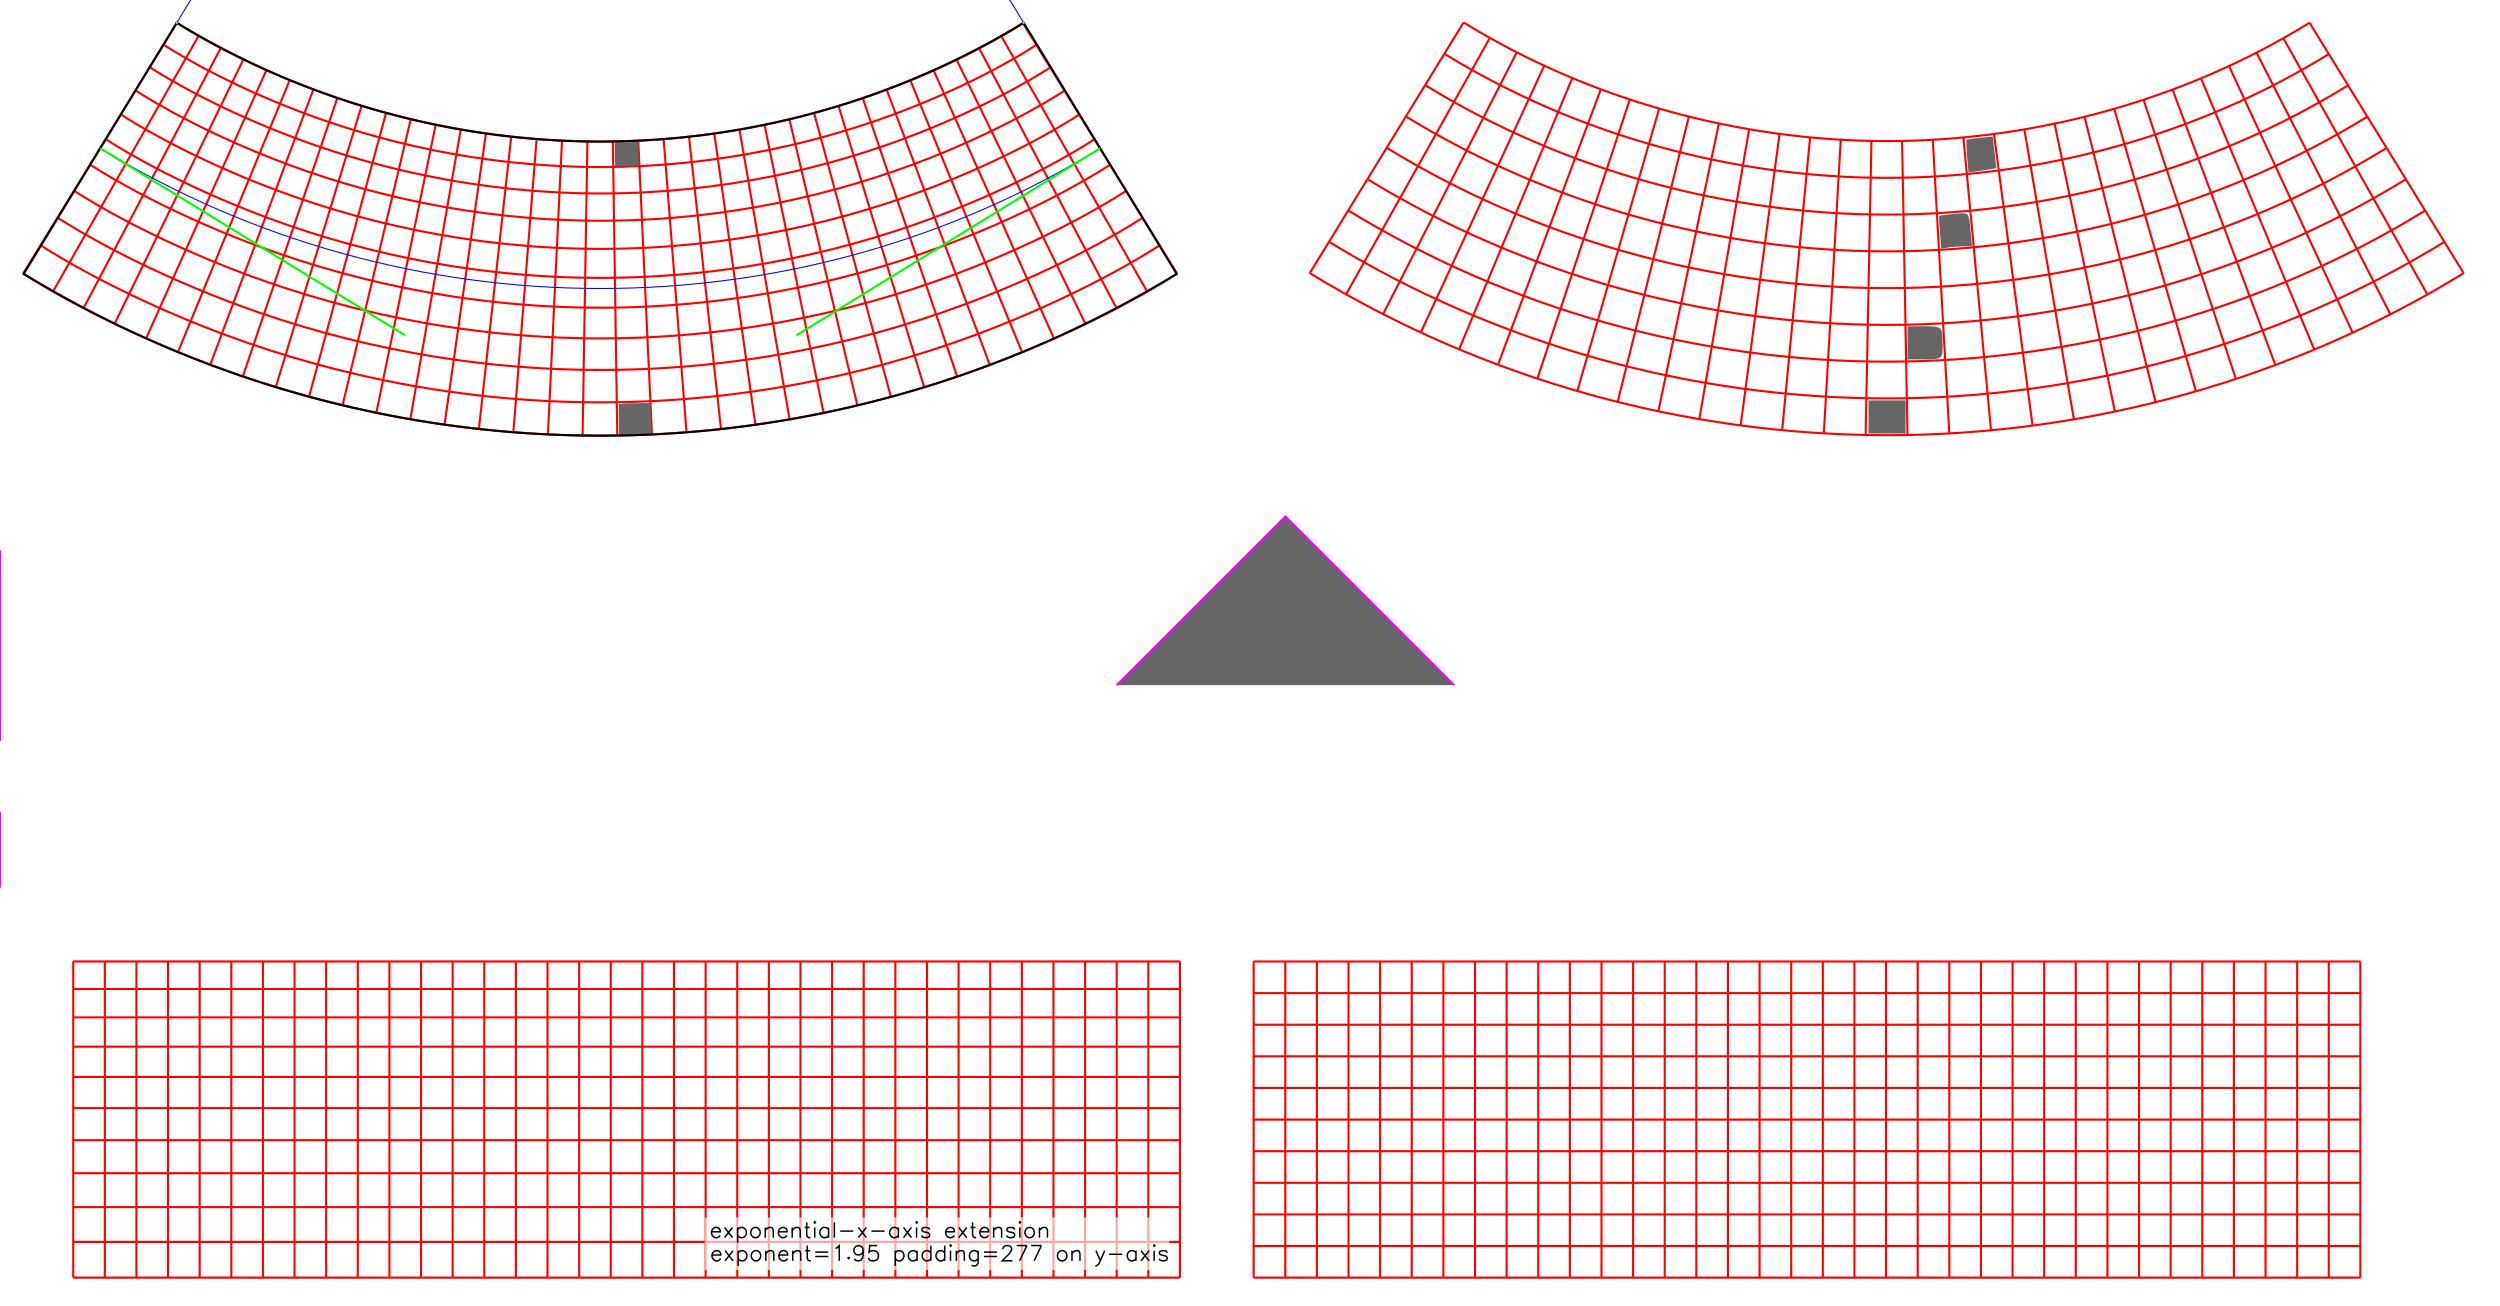 <?xml version="1.0" encoding="UTF-8" standalone="no"?>
<!-- Created with Inkscape (http://www.inkscape.org/) -->

<svg
   xmlns:dc="http://purl.org/dc/elements/1.1/"
   xmlns:cc="http://creativecommons.org/ns#"
   xmlns:rdf="http://www.w3.org/1999/02/22-rdf-syntax-ns#"
   xmlns:svg="http://www.w3.org/2000/svg"
   xmlns="http://www.w3.org/2000/svg"
   xmlns:sodipodi="http://sodipodi.sourceforge.net/DTD/sodipodi-0.dtd"
   xmlns:inkscape="http://www.inkscape.org/namespaces/inkscape"
   sodipodi:docname="bend-squares.svg"
   inkscape:version="0.92.4 (unknown)"
   id="svg1687"
   version="1.1"
   viewBox="0 0 1185.953 619.563"
   height="619.563mm"
   width="1185.953mm">
  <defs
     id="defs1681">
    <inkscape:path-effect
       effect="bend_path"
       id="path-effect1270"
       is_visible="true"
       bendpath="M 47.551,70.354 C 192.214,159.067 377.846,159.067 521.9,70.353"
       prop_scale="0.93"
       scale_y_rel="false"
       vertical="false"
       bendpath-nodetypes="cc" />
    <inkscape:path-effect
       effect="bend_path"
       id="path-effect832"
       is_visible="true"
       bendpath="M 47.551,70.354 C 192.214,159.067 377.846,159.067 521.9,70.353"
       prop_scale="0.93"
       scale_y_rel="false"
       vertical="false"
       bendpath-nodetypes="cc" />
    <inkscape:path-effect
       effect="bend_path"
       id="path-effect429"
       is_visible="true"
       bendpath="M 47.551,70.354 C 192.214,159.067 377.846,159.067 521.9,70.353"
       prop_scale="0.93"
       scale_y_rel="false"
       vertical="false"
       bendpath-nodetypes="cc" />
    <inkscape:path-effect
       effect="bend_path"
       id="path-effect276"
       is_visible="true"
       bendpath="m 47.551,70.353 c 144.663,88.714 330.295,88.714 474.348,-7.8e-5"
       prop_scale="0.93"
       scale_y_rel="false"
       vertical="false"
       bendpath-nodetypes="cc" />
    <inkscape:path-effect
       effect="bend_path"
       id="path-effect6642"
       is_visible="true"
       bendpath="M 47.551,70.354 C 192.214,159.067 377.846,159.067 521.9,70.353"
       prop_scale="0.93"
       scale_y_rel="false"
       vertical="false"
       bendpath-nodetypes="cc" />
    <inkscape:path-effect
       effect="bend_path"
       id="path-effect6497"
       is_visible="true"
       bendpath="m 47.551,70.353 c 144.663,88.714 330.295,88.714 474.348,-7.8e-5"
       prop_scale="0.93"
       scale_y_rel="false"
       vertical="false"
       bendpath-nodetypes="cc" />
    <inkscape:path-effect
       effect="bend_path"
       id="path-effect6349"
       is_visible="true"
       bendpath="m 47.551,70.353 c 144.663,88.714 330.295,88.714 474.348,-7.8e-5"
       prop_scale="0.93"
       scale_y_rel="false"
       vertical="false"
       bendpath-nodetypes="cc" />
    <marker
       inkscape:isstock="true"
       style="overflow:visible"
       id="marker5008"
       refX="0.0"
       refY="0.0"
       orient="auto"
       inkscape:stockid="DotL">
      <path
         transform="scale(0.8) translate(7.4, 1)"
         style="fill-rule:evenodd;stroke:#0000ff;stroke-width:1pt;stroke-opacity:1;fill:#e6e6e6;fill-opacity:1"
         d="M -2.5,-1.0 C -2.5,1.76 -4.74,4.0 -7.5,4.0 C -10.26,4.0 -12.5,1.76 -12.5,-1.0 C -12.5,-3.76 -10.26,-6.0 -7.5,-6.0 C -4.74,-6.0 -2.5,-3.76 -2.5,-1.0 z "
         id="path5006" />
    </marker>
    <marker
       inkscape:isstock="true"
       style="overflow:visible"
       id="marker4890"
       refX="0.0"
       refY="0.0"
       orient="auto"
       inkscape:stockid="DotL">
      <path
         transform="scale(0.8) translate(7.4, 1)"
         style="fill-rule:evenodd;stroke:#0000ff;stroke-width:1pt;stroke-opacity:1;fill:#e6e6e6;fill-opacity:1"
         d="M -2.5,-1.0 C -2.5,1.76 -4.74,4.0 -7.5,4.0 C -10.26,4.0 -12.5,1.76 -12.5,-1.0 C -12.5,-3.76 -10.26,-6.0 -7.5,-6.0 C -4.74,-6.0 -2.5,-3.76 -2.5,-1.0 z "
         id="path4888" />
    </marker>
    <marker
       inkscape:isstock="true"
       style="overflow:visible"
       id="marker4880"
       refX="0.0"
       refY="0.0"
       orient="auto"
       inkscape:stockid="DotL">
      <path
         transform="scale(0.8) translate(7.4, 1)"
         style="fill-rule:evenodd;stroke:#0000ff;stroke-width:1pt;stroke-opacity:1;fill:#e6e6e6;fill-opacity:1"
         d="M -2.5,-1.0 C -2.5,1.76 -4.74,4.0 -7.5,4.0 C -10.26,4.0 -12.5,1.76 -12.5,-1.0 C -12.5,-3.76 -10.26,-6.0 -7.5,-6.0 C -4.74,-6.0 -2.5,-3.76 -2.5,-1.0 z "
         id="path4878" />
    </marker>
    <marker
       inkscape:isstock="true"
       style="overflow:visible"
       id="marker4870"
       refX="0.0"
       refY="0.0"
       orient="auto"
       inkscape:stockid="DotL">
      <path
         transform="scale(0.8) translate(7.4, 1)"
         style="fill-rule:evenodd;stroke:#0000ff;stroke-width:1pt;stroke-opacity:1;fill:#e6e6e6;fill-opacity:1"
         d="M -2.5,-1.0 C -2.5,1.76 -4.74,4.0 -7.5,4.0 C -10.26,4.0 -12.5,1.76 -12.5,-1.0 C -12.5,-3.76 -10.26,-6.0 -7.5,-6.0 C -4.74,-6.0 -2.5,-3.76 -2.5,-1.0 z "
         id="path4868" />
    </marker>
    <marker
       inkscape:isstock="true"
       style="overflow:visible"
       id="marker4764"
       refX="0.0"
       refY="0.0"
       orient="auto"
       inkscape:stockid="DotL">
      <path
         transform="scale(0.8) translate(7.4, 1)"
         style="fill-rule:evenodd;stroke:#0000ff;stroke-width:1pt;stroke-opacity:1;fill:#e6e6e6;fill-opacity:1"
         d="M -2.5,-1.0 C -2.5,1.76 -4.74,4.0 -7.5,4.0 C -10.26,4.0 -12.5,1.76 -12.5,-1.0 C -12.5,-3.76 -10.26,-6.0 -7.5,-6.0 C -4.74,-6.0 -2.5,-3.76 -2.5,-1.0 z "
         id="path4762" />
    </marker>
    <marker
       inkscape:stockid="DotL"
       orient="auto"
       refY="0.0"
       refX="0.0"
       id="marker4562"
       style="overflow:visible"
       inkscape:isstock="true"
       inkscape:collect="always">
      <path
         id="path4560"
         d="M -2.5,-1.0 C -2.5,1.76 -4.74,4.0 -7.5,4.0 C -10.26,4.0 -12.5,1.76 -12.5,-1.0 C -12.5,-3.76 -10.26,-6.0 -7.5,-6.0 C -4.74,-6.0 -2.5,-3.76 -2.5,-1.0 z "
         style="fill-rule:evenodd;stroke:#0000ff;stroke-width:1pt;stroke-opacity:1;fill:#e6e6e6;fill-opacity:1"
         transform="scale(0.8) translate(7.4, 1)" />
    </marker>
    <marker
       inkscape:isstock="true"
       style="overflow:visible"
       id="marker4444"
       refX="0.0"
       refY="0.0"
       orient="auto"
       inkscape:stockid="DotL">
      <path
         transform="scale(0.8) translate(7.4, 1)"
         style="fill-rule:evenodd;stroke:#0000ff;stroke-width:1pt;stroke-opacity:1;fill:#e6e6e6;fill-opacity:1"
         d="M -2.5,-1.0 C -2.5,1.76 -4.74,4.0 -7.5,4.0 C -10.26,4.0 -12.5,1.76 -12.5,-1.0 C -12.5,-3.76 -10.26,-6.0 -7.5,-6.0 C -4.74,-6.0 -2.5,-3.76 -2.5,-1.0 z "
         id="path4442" />
    </marker>
    <marker
       inkscape:isstock="true"
       style="overflow:visible"
       id="marker4350"
       refX="0.0"
       refY="0.0"
       orient="auto"
       inkscape:stockid="DotL">
      <path
         transform="scale(0.8) translate(7.4, 1)"
         style="fill-rule:evenodd;stroke:#0000ff;stroke-width:1pt;stroke-opacity:1;fill:#e6e6e6;fill-opacity:1"
         d="M -2.5,-1.0 C -2.5,1.76 -4.74,4.0 -7.5,4.0 C -10.26,4.0 -12.5,1.76 -12.5,-1.0 C -12.5,-3.76 -10.26,-6.0 -7.5,-6.0 C -4.74,-6.0 -2.5,-3.76 -2.5,-1.0 z "
         id="path4348" />
    </marker>
    <marker
       inkscape:isstock="true"
       style="overflow:visible"
       id="marker4262"
       refX="0.0"
       refY="0.0"
       orient="auto"
       inkscape:stockid="DotL">
      <path
         transform="scale(0.8) translate(7.4, 1)"
         style="fill-rule:evenodd;stroke:#0000ff;stroke-width:1pt;stroke-opacity:1;fill:#e6e6e6;fill-opacity:1"
         d="M -2.5,-1.0 C -2.5,1.76 -4.74,4.0 -7.5,4.0 C -10.26,4.0 -12.5,1.76 -12.5,-1.0 C -12.5,-3.76 -10.26,-6.0 -7.5,-6.0 C -4.74,-6.0 -2.5,-3.76 -2.5,-1.0 z "
         id="path4260" />
    </marker>
    <marker
       inkscape:isstock="true"
       style="overflow:visible"
       id="marker4180"
       refX="0.0"
       refY="0.0"
       orient="auto"
       inkscape:stockid="DotL">
      <path
         transform="scale(0.8) translate(7.4, 1)"
         style="fill-rule:evenodd;stroke:#0000ff;stroke-width:1pt;stroke-opacity:1;fill:#e6e6e6;fill-opacity:1"
         d="M -2.5,-1.0 C -2.5,1.76 -4.74,4.0 -7.5,4.0 C -10.26,4.0 -12.5,1.76 -12.5,-1.0 C -12.5,-3.76 -10.26,-6.0 -7.5,-6.0 C -4.74,-6.0 -2.5,-3.76 -2.5,-1.0 z "
         id="path4178" />
    </marker>
    <marker
       inkscape:isstock="true"
       style="overflow:visible"
       id="marker4170"
       refX="0.0"
       refY="0.0"
       orient="auto"
       inkscape:stockid="DotL">
      <path
         transform="scale(0.8) translate(7.4, 1)"
         style="fill-rule:evenodd;stroke:#0000ff;stroke-width:1pt;stroke-opacity:1;fill:#e6e6e6;fill-opacity:1"
         d="M -2.5,-1.0 C -2.5,1.76 -4.74,4.0 -7.5,4.0 C -10.26,4.0 -12.5,1.76 -12.5,-1.0 C -12.5,-3.76 -10.26,-6.0 -7.5,-6.0 C -4.74,-6.0 -2.5,-3.76 -2.5,-1.0 z "
         id="path4168" />
    </marker>
    <marker
       inkscape:stockid="DotL"
       orient="auto"
       refY="0.0"
       refX="0.0"
       id="DotL"
       style="overflow:visible"
       inkscape:isstock="true"
       inkscape:collect="always">
      <path
         id="path3219"
         d="M -2.5,-1.0 C -2.5,1.76 -4.74,4.0 -7.5,4.0 C -10.26,4.0 -12.5,1.76 -12.5,-1.0 C -12.5,-3.76 -10.26,-6.0 -7.5,-6.0 C -4.74,-6.0 -2.5,-3.76 -2.5,-1.0 z "
         style="fill-rule:evenodd;stroke:#0000ff;stroke-width:1pt;stroke-opacity:1;fill:#e6e6e6;fill-opacity:1"
         transform="scale(0.8) translate(7.4, 1)" />
    </marker>
    <marker
       inkscape:stockid="DotM"
       orient="auto"
       refY="0.0"
       refX="0.0"
       id="marker3840"
       style="overflow:visible"
       inkscape:isstock="true">
      <path
         id="path3838"
         d="M -2.5,-1.0 C -2.5,1.76 -4.74,4.0 -7.5,4.0 C -10.26,4.0 -12.5,1.76 -12.5,-1.0 C -12.5,-3.76 -10.26,-6.0 -7.5,-6.0 C -4.74,-6.0 -2.5,-3.76 -2.5,-1.0 z "
         style="fill-rule:evenodd;stroke:#ff00ff;stroke-width:1pt;stroke-opacity:1;fill:#e6e6e6;fill-opacity:1"
         transform="scale(0.4) translate(7.4, 1)" />
    </marker>
    <marker
       inkscape:stockid="DotM"
       orient="auto"
       refY="0.0"
       refX="0.0"
       id="marker3776"
       style="overflow:visible"
       inkscape:isstock="true">
      <path
         id="path3774"
         d="M -2.5,-1.0 C -2.5,1.76 -4.74,4.0 -7.5,4.0 C -10.26,4.0 -12.5,1.76 -12.5,-1.0 C -12.5,-3.76 -10.26,-6.0 -7.5,-6.0 C -4.74,-6.0 -2.5,-3.76 -2.5,-1.0 z "
         style="fill-rule:evenodd;stroke:#0000ff;stroke-width:1pt;stroke-opacity:1;fill:#e6e6e6;fill-opacity:1"
         transform="scale(0.4) translate(7.4, 1)" />
    </marker>
    <marker
       inkscape:isstock="true"
       style="overflow:visible"
       id="marker3654"
       refX="0.0"
       refY="0.0"
       orient="auto"
       inkscape:stockid="DotM">
      <path
         transform="scale(0.4) translate(7.4, 1)"
         style="fill-rule:evenodd;stroke:#ff00ff;stroke-width:1pt;stroke-opacity:1;fill:#e6e6e6;fill-opacity:1"
         d="M -2.5,-1.0 C -2.5,1.76 -4.74,4.0 -7.5,4.0 C -10.26,4.0 -12.5,1.76 -12.5,-1.0 C -12.5,-3.76 -10.26,-6.0 -7.5,-6.0 C -4.74,-6.0 -2.5,-3.76 -2.5,-1.0 z "
         id="path3652" />
    </marker>
    <marker
       inkscape:isstock="true"
       style="overflow:visible"
       id="marker3608"
       refX="0.0"
       refY="0.0"
       orient="auto"
       inkscape:stockid="DotM">
      <path
         transform="scale(0.4) translate(7.4, 1)"
         style="fill-rule:evenodd;stroke:#0000ff;stroke-width:1pt;stroke-opacity:1;fill:#e6e6e6;fill-opacity:1"
         d="M -2.5,-1.0 C -2.5,1.76 -4.74,4.0 -7.5,4.0 C -10.26,4.0 -12.5,1.76 -12.5,-1.0 C -12.5,-3.76 -10.26,-6.0 -7.5,-6.0 C -4.74,-6.0 -2.5,-3.76 -2.5,-1.0 z "
         id="path3606" />
    </marker>
    <marker
       inkscape:stockid="DotM"
       orient="auto"
       refY="0.0"
       refX="0.0"
       id="marker3504"
       style="overflow:visible"
       inkscape:isstock="true">
      <path
         id="path3502"
         d="M -2.5,-1.0 C -2.5,1.76 -4.74,4.0 -7.5,4.0 C -10.26,4.0 -12.5,1.76 -12.5,-1.0 C -12.5,-3.76 -10.26,-6.0 -7.5,-6.0 C -4.74,-6.0 -2.5,-3.76 -2.5,-1.0 z "
         style="fill-rule:evenodd;stroke:#0000ff;stroke-width:1pt;stroke-opacity:1;fill:#e6e6e6;fill-opacity:1"
         transform="scale(0.4) translate(7.4, 1)" />
    </marker>
    <marker
       inkscape:isstock="true"
       style="overflow:visible"
       id="marker3442"
       refX="0.0"
       refY="0.0"
       orient="auto"
       inkscape:stockid="DotM">
      <path
         transform="scale(0.4) translate(7.4, 1)"
         style="fill-rule:evenodd;stroke:#ff00ff;stroke-width:1pt;stroke-opacity:1;fill:#e6e6e6;fill-opacity:1"
         d="M -2.5,-1.0 C -2.5,1.76 -4.74,4.0 -7.5,4.0 C -10.26,4.0 -12.5,1.76 -12.5,-1.0 C -12.5,-3.76 -10.26,-6.0 -7.5,-6.0 C -4.74,-6.0 -2.5,-3.76 -2.5,-1.0 z "
         id="path3440" />
    </marker>
    <inkscape:path-effect
       effect="bspline"
       id="path-effect3156"
       is_visible="true"
       weight="33.333"
       steps="2"
       helper_size="0"
       apply_no_weight="true"
       apply_with_weight="true"
       only_selected="false" />
    <inkscape:path-effect
       effect="bspline"
       id="path-effect3152"
       is_visible="true"
       weight="33.333"
       steps="2"
       helper_size="0"
       apply_no_weight="true"
       apply_with_weight="true"
       only_selected="false" />
    <inkscape:path-effect
       only_selected="false"
       apply_with_weight="true"
       apply_no_weight="true"
       helper_size="0"
       steps="2"
       weight="33.333"
       is_visible="true"
       id="path-effect3148"
       effect="bspline" />
    <inkscape:path-effect
       effect="bspline"
       id="path-effect3144"
       is_visible="true"
       weight="33.333"
       steps="2"
       helper_size="0"
       apply_no_weight="true"
       apply_with_weight="true"
       only_selected="false" />
    <inkscape:path-effect
       effect="bspline"
       id="path-effect3140"
       is_visible="true"
       weight="33.333"
       steps="2"
       helper_size="0"
       apply_no_weight="true"
       apply_with_weight="true"
       only_selected="false" />
    <inkscape:path-effect
       only_selected="false"
       apply_with_weight="true"
       apply_no_weight="true"
       helper_size="0"
       steps="2"
       weight="33.333"
       is_visible="true"
       id="path-effect3136"
       effect="bspline" />
    <inkscape:path-effect
       effect="bspline"
       id="path-effect3132"
       is_visible="true"
       weight="33.333"
       steps="2"
       helper_size="0"
       apply_no_weight="true"
       apply_with_weight="true"
       only_selected="false" />
    <inkscape:path-effect
       effect="bend_path"
       id="path-effect2337"
       is_visible="true"
       bendpath="M 47.551,70.354 C 192.214,159.067 377.846,159.067 521.9,70.353"
       prop_scale="0.872"
       scale_y_rel="false"
       vertical="false"
       bendpath-nodetypes="cc" />
    <inkscape:path-effect
       effect="bend_path"
       id="path-effect2259"
       is_visible="true"
       bendpath="M 6.255,523.328 H 586.255"
       prop_scale="1"
       scale_y_rel="false"
       vertical="false" />
    <inkscape:path-effect
       effect="bend_path"
       id="path-effect1204"
       is_visible="true"
       bendpath="M 47.551,70.354 C 192.214,159.067 377.846,159.067 521.9,70.353"
       prop_scale="0.872"
       scale_y_rel="false"
       vertical="false"
       bendpath-nodetypes="cc" />
    <inkscape:path-effect
       effect="bend_path"
       id="path-effect271"
       is_visible="true"
       bendpath="m 47.551,70.353 c 144.663,88.714 330.295,88.714 474.348,-7.8e-5"
       prop_scale="0.872"
       scale_y_rel="false"
       vertical="false"
       bendpath-nodetypes="cc" />
    <inkscape:path-effect
       effect="bend_path"
       id="path-effect2585"
       is_visible="true"
       bendpath="M 47.551,70.354 C 192.214,159.067 377.846,159.067 521.9,70.353"
       prop_scale="0.872"
       scale_y_rel="false"
       vertical="false"
       bendpath-nodetypes="cc" />
    <inkscape:path-effect
       effect="bend_path"
       id="path-effect2510"
       is_visible="true"
       bendpath="m 47.551,70.353 c 144.663,88.714 330.295,88.714 474.348,-7.8e-5"
       prop_scale="0.872"
       scale_y_rel="false"
       vertical="false"
       bendpath-nodetypes="cc" />
    <inkscape:path-effect
       effect="bend_path"
       id="path-effect2502"
       is_visible="true"
       bendpath="M 47.551,70.354 C 192.214,159.067 377.846,159.067 521.9,70.353"
       prop_scale="0.872"
       scale_y_rel="false"
       vertical="false"
       bendpath-nodetypes="cc" />
    <inkscape:path-effect
       effect="bend_path"
       id="path-effect2386"
       is_visible="true"
       bendpath="M 47.551,70.354 C 192.214,159.067 377.846,159.067 521.9,70.353"
       prop_scale="0.872"
       scale_y_rel="false"
       vertical="false"
       bendpath-nodetypes="cc" />
    <inkscape:path-effect
       effect="bend_path"
       id="path-effect2324"
       is_visible="true"
       bendpath="m 47.551,70.353 c 144.663,88.714 330.295,88.714 474.348,-7.8e-5"
       prop_scale="0.872"
       scale_y_rel="false"
       vertical="false"
       bendpath-nodetypes="cc" />
    <inkscape:path-effect
       effect="bend_path"
       id="path-effect2196"
       is_visible="true"
       bendpath="m 47.551,70.353 c 144.663,88.714 330.295,88.714 474.348,-7.8e-5"
       prop_scale="0.872"
       scale_y_rel="false"
       vertical="false"
       bendpath-nodetypes="cc" />
    <inkscape:path-effect
       effect="bend_path"
       id="path-effect861"
       is_visible="true"
       bendpath="m -197.174,66.244 c 144.663,88.714 330.295,88.714 474.348,-7.8e-5"
       prop_scale="0.872"
       scale_y_rel="false"
       vertical="false"
       bendpath-nodetypes="cc" />
    <inkscape:path-effect
       effect="bend_path"
       id="path-effect392"
       is_visible="true"
       bendpath="m -197.174,66.244 c 144.663,88.714 330.295,88.714 474.353,-0.003"
       prop_scale="0.835"
       scale_y_rel="false"
       vertical="false"
       bendpath-nodetypes="cc" />
    <inkscape:path-effect
       effect="bend_path"
       id="path-effect390"
       is_visible="true"
       bendpath="M -26.885,524.454 H 140.227"
       prop_scale="1"
       scale_y_rel="false"
       vertical="false" />
    <inkscape:path-effect
       effect="bend_path"
       id="path-effect191"
       is_visible="true"
       bendpath="m -39.773,524.454 h 160"
       prop_scale="1"
       scale_y_rel="false"
       vertical="false" />
    <inkscape:path-effect
       bendpath-nodetypes="cc"
       vertical="false"
       scale_y_rel="false"
       prop_scale="0.872"
       bendpath="m -197.173,66.245 c 144.662,88.713 330.294,88.713 474.352,-0.003"
       is_visible="true"
       id="path-effect6164"
       effect="bend_path" />
    <inkscape:path-effect
       effect="bend_path"
       id="path-effect6154"
       is_visible="true"
       bendpath="m -197.173,66.245 c 144.662,88.713 330.294,88.713 474.352,-0.003"
       prop_scale="0.872"
       scale_y_rel="false"
       vertical="false"
       bendpath-nodetypes="cc" />
    <inkscape:path-effect
       effect="bend_path"
       id="path-effect6151"
       is_visible="true"
       bendpath="m -197.174,66.244 c 144.663,88.714 330.295,88.714 474.348,-2.37e-4"
       prop_scale="1.186"
       scale_y_rel="false"
       vertical="false"
       bendpath-nodetypes="cc" />
    <inkscape:path-effect
       effect="lattice2"
       gridpoint0="-232.024,7.226"
       gridpoint1="311.824,7.226"
       gridpoint2="-232.024,124.814"
       gridpoint3="311.824,124.814"
       gridpoint4="-96.062,7.226"
       gridpoint5="175.862,7.226"
       gridpoint6="-96.062,124.814"
       gridpoint7="175.862,124.814"
       gridpoint8x9="39.9,7.226"
       gridpoint10x11="39.9,124.814"
       gridpoint12="-232.024,36.623"
       gridpoint13="311.824,36.623"
       gridpoint14="-232.024,95.417"
       gridpoint15="311.824,95.417"
       gridpoint16="-96.062,36.623"
       gridpoint17="175.862,36.623"
       gridpoint18="-96.062,95.417"
       gridpoint19="175.862,95.417"
       gridpoint20x21="39.9,36.623"
       gridpoint22x23="39.9,95.417"
       gridpoint24x26="-232.024,66.02"
       gridpoint25x27="311.824,66.02"
       gridpoint28x30="-96.062,66.02"
       gridpoint29x31="175.862,66.02"
       gridpoint32x33x34x35="39.9,66.02"
       id="path-effect6149"
       is_visible="true"
       horizontal_mirror="false"
       vertical_mirror="false"
       live_update="true" />
    <inkscape:path-effect
       vertical="false"
       scale_y_rel="false"
       prop_scale="1"
       bendpath="M -231.924,66.02 H 311.924"
       is_visible="true"
       id="path-effect6065"
       effect="bend_path" />
    <inkscape:path-effect
       effect="bend_path"
       id="path-effect5979"
       is_visible="true"
       bendpath="M -231.924,66.02 H 311.924"
       prop_scale="1"
       scale_y_rel="false"
       vertical="false" />
    <inkscape:path-effect
       effect="lattice2"
       gridpoint0="-233.47,6.685"
       gridpoint1="313.471,6.685"
       gridpoint2="-233.47,202.565"
       gridpoint3="313.471,202.565"
       gridpoint4="-96.735,6.685"
       gridpoint5="176.735,6.685"
       gridpoint6="-96.735,202.565"
       gridpoint7="176.735,202.565"
       gridpoint8x9="40,6.685"
       gridpoint10x11="40,202.565"
       gridpoint12="-233.47,55.655"
       gridpoint13="313.471,55.655"
       gridpoint14="-233.47,153.595"
       gridpoint15="313.471,153.595"
       gridpoint16="-96.735,55.655"
       gridpoint17="176.735,55.655"
       gridpoint18="-96.735,153.595"
       gridpoint19="176.735,153.595"
       gridpoint20x21="40,55.655"
       gridpoint22x23="40,153.595"
       gridpoint24x26="-233.47,104.625"
       gridpoint25x27="313.471,104.625"
       gridpoint28x30="-96.735,104.625"
       gridpoint29x31="176.735,104.625"
       gridpoint32x33x34x35="40,104.625"
       id="path-effect3955"
       is_visible="true"
       horizontal_mirror="false"
       vertical_mirror="false"
       live_update="true" />
    <inkscape:path-effect
       effect="construct_grid"
       id="path-effect3953"
       is_visible="true"
       nr_x="5"
       nr_y="5" />
    <inkscape:path-effect
       effect="bspline"
       id="path-effect3948"
       is_visible="true"
       weight="33.333"
       steps="2"
       helper_size="0"
       apply_no_weight="true"
       apply_with_weight="true"
       only_selected="false" />
    <inkscape:path-effect
       effect="bend_path"
       id="path-effect3946"
       is_visible="true"
       bendpath="M -260,467 H 340"
       prop_scale="0.952"
       scale_y_rel="false"
       vertical="false" />
    <filter
       inkscape:collect="always"
       style="color-interpolation-filters:sRGB"
       id="filter3581"
       x="-0.013"
       width="1.027"
       y="-0.122"
       height="1.245">
      <feGaussianBlur
         inkscape:collect="always"
         stdDeviation="1.274"
         id="feGaussianBlur3583" />
    </filter>
  </defs>
  <sodipodi:namedview
     id="base"
     pagecolor="#ffffff"
     bordercolor="#666666"
     borderopacity="1.0"
     inkscape:pageopacity="0.0"
     inkscape:pageshadow="2"
     inkscape:zoom="0.12541399"
     inkscape:cx="1712.6649"
     inkscape:cy="81.492036"
     inkscape:document-units="mm"
     inkscape:current-layer="layer1"
     showgrid="false"
     inkscape:snap-center="true"
     inkscape:snap-nodes="true"
     showguides="true"
     inkscape:guide-bbox="true"
     inkscape:snap-intersection-paths="true"
     inkscape:snap-global="false"
     fit-margin-top="10"
     fit-margin-left="10"
     fit-margin-right="10"
     fit-margin-bottom="10">
    <inkscape:grid
       originy="318.454"
       originx="244.725"
       id="grid2241"
       type="xygrid" />
    <sodipodi:guide
       inkscape:locked="false"
       id="guide3789"
       orientation="0,1"
       position="344.725,938.454" />
  </sodipodi:namedview>
  <g
     inkscape:label="Ebene 1"
     inkscape:groupmode="layer"
     id="layer1"
     style="display:inline">
    <path
       inkscape:connector-curvature="0"
       d="M -160.769,6.742 C -101.253,43.416 -30.157,63.025 40.229,63.024 110.436,63.01 181.331,43.51 240.535,6.887 M -169.889,21.606 C -107.51,59.996 -33.375,80.464 40.229,80.463 113.649,80.452 187.591,60.09 249.676,21.737 M -179.008,36.471 C -113.768,76.577 -36.592,97.902 40.229,97.902 116.861,97.895 193.851,76.669 258.818,36.588 M -188.128,51.335 C -120.025,93.157 -39.81,115.341 40.229,115.341 120.074,115.337 200.11,93.249 267.959,51.439 m -465.207,14.761 c 70.965,43.538 154.22,66.58 237.476,66.58 83.058,-1e-5 166.142,-22.951 236.872,-66.49 m -483.468,14.774 c 73.827,45.255 160.122,69.155 246.596,69.155 86.27,0.004 172.401,-23.81 246.014,-69.079 m -501.729,14.788 c 76.689,46.971 166.024,71.729 255.715,71.729 89.483,0.007 178.661,-24.669 255.156,-71.667 m -519.99,14.802 c 79.551,48.687 171.926,74.303 264.835,74.304 92.695,0.011 184.921,-25.528 264.297,-74.255 m -538.251,14.815 c 82.413,50.403 177.828,76.878 273.954,76.878 95.908,0.015 191.18,-26.387 273.439,-76.843 M -160.769,6.742 -233.726,125.657 M -148.309,14.077 -216.514,135.731 m 80.97,-114.81 -63.412,124.198 m 76.459,-117.85 -58.579,126.547 m 71.884,-120.699 -53.706,128.7 M -39.655,54.668 -68.387,191.202 M -95.655,38.459 -144.447,169.116 M -81.909,43.289 -125.746,175.71 M -67.977,47.605 -106.82,181.592 M -53.884,51.399 -87.692,186.758 M -39.655,54.668 -68.387,191.202 M -39.655,54.668 -68.387,191.202 M -25.312,57.406 -48.928,194.921 M -10.882,59.608 -29.341,197.909 M 3.614,61.269 -9.648,200.16 M 18.15,62.385 10.125,201.67 M 32.702,62.95 29.956,202.434 M 47.25,62.958 49.816,202.449 M 61.8,62.41 69.652,201.712 M 105.251,57.481 128.735,195.026 M 76.333,61.311 89.433,200.226 M 90.825,59.666 109.136,197.996 M 105.251,57.481 128.735,195.026 M 105.251,57.481 128.735,195.026 M 119.588,54.758 148.207,191.322 M 133.81,51.504 167.526,186.888 M 147.893,47.723 186.669,181.729 M 161.813,43.419 205.611,175.848 M 175.545,38.598 224.327,169.252 M 240.535,6.887 313.667,125.692 M 240.535,6.887 313.667,125.692 M 189.065,33.263 242.793,161.944 M 202.349,27.42 260.984,153.93 M 215.371,21.073 278.877,145.213 M 228.108,14.227 296.446,135.799 M 240.535,6.887 313.667,125.692"
       style="vector-effect:none;fill:none;stroke:#ff0000;stroke-width:1;stroke-linejoin:round;stroke-miterlimit:4;stroke-dasharray:none"
       id="path859"
       inkscape:path-effect="#path-effect861"
       inkscape:original-d="m -239.77293,444.45415 h 580 m -580,20 h 580 m -580,20 h 580 m -580,20 h 580 m -580,20 h 580 m -580,20 h 580 m -580,20 h 580 m -580,20 h 580 m -580,20 h 580 m -580,-160 v 160 m 20,-160 v 160 m 20,-160 v 160 m 20,-160 v 160 m 20,-160 v 160 m 100,-160 v 160 m -80,-160 v 160 m 20,-160 v 160 m 20,-160 v 160 m 20,-160 v 160 m 20,-160 v 160 m 0,-160 v 160 m 20,-160 v 160 m 20,-160 v 160 m 20,-160 v 160 m 20,-160 v 160 m 20,-160 v 160 m 20,-160 v 160 m 20,-160 v 160 m 60,-160 v 160 m -40,-160 v 160 m 20,-160 v 160 m 20,-160 v 160 m 0,-160 v 160 m 20,-160 v 160 m 20,-160 v 160 m 20,-160 v 160 m 20,-160 v 160 m 20,-160 v 160 m 100,-160 v 160 m 0,-160 v 160 m -80,-160 v 160 m 20,-160 v 160 m 20,-160 v 160 m 20,-160 v 160 m 20,-160 v 160"
       transform="translate(855.07,3.91)" />
    <path
       style="vector-effect:none;fill:#666666;fill-opacity:1;stroke:none;stroke-width:1;stroke-linejoin:round;stroke-miterlimit:4;stroke-dasharray:none"
       d="m 933.161,74.248 c -0.361,-4.137 -0.475,-7.703 -0.254,-7.924 0.221,-0.221 3.101,-0.654 6.401,-0.962 l 5.999,-0.56 0.872,7.491 0.872,7.491 -2.346,0.433 c -1.29,0.238 -4.268,0.685 -6.617,0.993 l -4.271,0.56 z"
       id="path871"
       inkscape:connector-curvature="0" />
    <path
       style="vector-effect:none;fill:#666666;fill-opacity:1;stroke:none;stroke-width:1;stroke-linejoin:round;stroke-miterlimit:4;stroke-dasharray:none"
       d="m 920.267,110.348 c -0.35,-4.192 -0.493,-7.764 -0.318,-7.938 0.175,-0.175 3.289,-0.593 6.92,-0.931 7.557,-0.702 7.019,-1.34 8.082,9.587 l 0.562,5.782 -3.978,0.01 c -2.188,0.006 -5.475,0.258 -7.305,0.561 l -3.328,0.55 z"
       id="path873"
       inkscape:connector-curvature="0" />
    <path
       style="vector-effect:none;fill:#666666;fill-opacity:1;stroke:none;stroke-width:1;stroke-linejoin:round;stroke-miterlimit:4;stroke-dasharray:none"
       d="m 904.894,162.639 v -7.863 h 7.755 c 8.9,0 8.861,-0.041 8.884,9.383 0.015,6.21 -0.191,6.343 -9.776,6.343 h -6.862 z"
       id="path875"
       inkscape:connector-curvature="0" />
    <path
       style="vector-effect:none;fill:#666666;fill-opacity:1;stroke:none;stroke-width:1;stroke-linejoin:round;stroke-miterlimit:4;stroke-dasharray:none"
       d="m 886.392,197.793 v -7.863 h 8.788 8.788 v 7.863 7.863 h -8.788 -8.788 z"
       id="path877"
       inkscape:connector-curvature="0" />
    <path
       inkscape:connector-curvature="0"
       id="path1457"
       d="MNone 421.109CNone 341.109 None 421.109 None 421.109"
       style="vector-effect:none;fill:#666666;fill-opacity:1;stroke:#ff00ff;stroke-width:1;stroke-linejoin:round;stroke-miterlimit:4;stroke-dasharray:none;stroke-opacity:1" />
    <path
       style="vector-effect:none;fill:#666666;fill-opacity:1;stroke:#ff00ff;stroke-width:1;stroke-linejoin:round;stroke-miterlimit:4;stroke-dasharray:none;stroke-opacity:1"
       d="m 689.795,325.019 -80,-80 -80,80"
       id="path1505"
       inkscape:connector-curvature="0" />
    <path
       style="vector-effect:none;fill:none;fill-opacity:1;stroke:#ff00ff;stroke-width:1;stroke-linejoin:round;stroke-miterlimit:4;stroke-dasharray:none;stroke-opacity:1"
       d="MNone 271.109CNone 271.109 None 351.109 None 351.109CNone 351.109 None 271.109 None 271.109"
       id="path1507"
       inkscape:connector-curvature="0" />
    <path
       style="vector-effect:none;fill:none;fill-opacity:1;stroke:#ff00ff;stroke-width:1;stroke-linejoin:round;stroke-miterlimit:4;stroke-dasharray:none;stroke-opacity:1"
       d="MNone 261.109CNone 261.109 None 341.109 None 341.109CNone 341.109 None 261.109 None 261.109"
       id="path1601"
       inkscape:connector-curvature="0" />
    <path
       id="path6062"
       style="vector-effect:none;fill:none;stroke:#ff0000;stroke-width:1;stroke-linejoin:round;stroke-miterlimit:4;stroke-dasharray:none"
       d="m 594.725,606.109 h 525 m -525,-30 h 525 m -525,15 h 525 m -525,-45 h 525 m -525,15 h 525 m -525,-45 h 525 m -525,15 h 525 m -525,-45 h 525 m -525,15 h 525 m -15,-45 v 150 m -15,-150 v 150 m -15,-150 v 150 m -15,-150 v 150 m -15,-150 v 150 m -15,-150 v 150 m -15,-150 v 150 m -15,-150 v 150 m -15,-150 v 150 m -15,-150 v 150 m -15,-150 v 150 m -15,-150 v 150 m -15,-150 v 150 m -15,-150 v 150 m -15,-150 v 150 m -15,-150 v 150 m -15,-150 v 150 m -15,-150 v 150 m -15,-150 v 150 m -15,-150 v 150 m -15,-150 v 150 m -15,-150 v 150 m -15,-150 v 150 m -15,-150 v 150 m -15,-150 v 150 m -15,-150 v 150 m -15,-150 v 150 m -15,-150 v 150 m -15,-150 v 150 m -15,-150 v 150 m -15,-150 v 150 m -15,-150 v 150 m -15,-150 v 150 m -15,-150 v 150 m -15,-150 h 525 m -525,15 h 525 m -525,-15 v 150 m 525,-150 v 150" />
    <path
       inkscape:connector-curvature="0"
       id="path1127"
       style="vector-effect:none;fill:none;stroke:#ff0000;stroke-width:1;stroke-linejoin:round;stroke-miterlimit:4;stroke-dasharray:none"
       d="m 485.254,11 c 0,0 -21.711,14.75 -58.534,29.238 -38.421,15.117 -86.983,26.885 -141.766,26.896 C 230.078,67.134 181.36,55.319 142.78,40.16 105.801,25.63 83.95,10.847 83.95,10.847 M 498.177,31.995 c 0,0 -23.22,15.736 -62.421,31.17 -40.913,16.108 -92.484,28.615 -150.802,28.623 C 226.54,91.788 174.819,79.238 133.756,63.093 94.407,47.623 71.057,31.861 71.057,31.861 M 491.608,21.323 c 0,0 -22.453,15.235 -60.445,30.188 C 391.517,67.115 341.475,79.247 284.954,79.256 228.338,79.257 178.144,67.081 138.343,51.437 100.198,36.444 77.61,21.18 77.61,21.18 M 511.954,54.377 c 0,0 -24.829,16.787 -66.565,33.23 C 401.82,104.772 347.04,118.067 284.954,118.07 222.768,118.07 167.844,104.737 124.134,87.543 82.261,71.07 57.312,54.264 57.312,54.264 M 504.959,43.013 c 0,0 -24.012,16.254 -64.461,32.184 C 398.278,91.825 345.127,104.72 284.954,104.725 224.683,104.726 171.385,91.79 129.019,75.129 88.428,59.165 64.291,42.889 64.291,42.889 M 526.583,78.143 c 0,0 -26.537,17.904 -70.965,35.417 -46.39,18.287 -104.577,32.419 -170.664,32.417 -66.192,-7e-5 -124.515,-14.165 -171.036,-32.475 C 69.363,95.966 42.717,78.05 42.717,78.05 M 519.162,66.088 c 0,0 -25.671,17.338 -68.733,34.308 -44.959,17.718 -101.418,31.425 -165.476,31.426 -64.16,6e-5 -120.759,-13.743 -165.854,-31.487 C 75.906,83.337 50.121,65.984 50.121,65.984 M 542.06,103.287 c 0,0 -28.344,19.085 -75.62,37.731 -49.374,19.474 -111.166,34.491 -181.486,34.485 C 214.525,175.503 152.604,160.458 103.11,140.968 55.718,122.306 27.276,103.217 27.276,103.217 M 534.216,90.543 c 0,0 -27.428,18.486 -73.26,36.559 -47.861,18.872 -107.827,33.441 -176.001,33.437 -68.281,-2e-4 -128.379,-14.599 -176.366,-33.491 C 62.634,108.956 35.103,90.462 35.103,90.462 M 25.227,138.157 c 0,0 69.024,-121.197 69.024,-121.197 M 39.703,146.082 c 0,0 65.062,-123.347 65.062,-123.347 M 54.406,153.535 c 0,0 61.072,-125.362 61.072,-125.362 M 69.322,160.511 c 0,0 57.055,-127.243 57.055,-127.243 M 84.437,167.008 c 0,0 53.009,-128.99 53.009,-128.99 m -37.708,135.006 c 0,0 48.936,-130.603 48.936,-130.603 M 115.21,178.553 c 0,0 44.835,-132.082 44.835,-132.082 M 130.841,183.596 c 0,0 40.706,-133.427 40.706,-133.427 M 146.616,188.149 c 0,0 36.549,-134.638 36.549,-134.638 M 162.522,192.208 c 0,0 32.364,-135.714 32.364,-135.714 M 178.545,195.771 c 0,0 28.152,-136.656 28.152,-136.656 M 194.671,198.836 c 0,0 23.912,-137.464 23.912,-137.464 m -7.696,140.027 c 0,0 19.644,-138.138 19.644,-138.138 m -3.352,140.196 c 0,0 15.348,-138.678 15.348,-138.678 m 1.005,140.228 c 0,0 11.025,-139.084 11.025,-139.084 m 5.377,140.124 c 0,0 6.674,-139.355 6.674,-139.355 m 9.763,139.882 c 0,0 2.295,-139.492 2.295,-139.492 m 14.161,139.505 c 0,0 -2.108,-139.498 -2.108,-139.498 m 18.549,138.994 c 0,0 -6.493,-139.369 -6.493,-139.369 m 22.902,138.351 c 0,0 -10.853,-139.105 -10.853,-139.105 m 27.214,137.574 c 0,0 -15.186,-138.705 -15.186,-138.705 m 31.487,136.664 c 0,0 -19.494,-138.168 -19.494,-138.168 m 35.72,135.621 c 0,0 -23.776,-137.495 -23.776,-137.495 m 39.913,134.444 c 0,0 -28.032,-136.687 -28.032,-136.687 m 44.066,133.134 c 0,0 -32.261,-135.742 -32.261,-135.742 m 48.179,131.69 c 0,0 -36.465,-134.661 -36.465,-134.661 M 438.445,183.741 c 0,0 -40.643,-133.444 -40.643,-133.444 M 454.088,178.699 c 0,0 -44.795,-132.091 -44.795,-132.091 m 60.28,126.558 c 0,0 -48.92,-130.601 -48.92,-130.601 m 64.234,124.58 c 0,0 -53.02,-128.976 -53.02,-128.976 m 68.147,122.469 c 0,0 -57.094,-127.214 -57.094,-127.214 m 72.021,120.224 c 0,0 -61.142,-125.317 -61.142,-125.317 m 75.856,117.846 c 0,0 -65.164,-123.283 -65.164,-123.283 m 79.65,115.335 c 0,0 -69.16,-121.113 -69.16,-121.113 M 558.384,129.807 c 0,0 -30.251,20.331 -80.529,40.172 C 425.334,190.705 359.739,206.656 284.954,206.644 210.056,206.644 144.341,190.671 91.71,169.936 41.326,150.087 10.991,129.76 10.991,129.76 M 550.116,116.375 c 0,0 -29.285,19.7 -78.043,38.936 -50.927,20.092 -114.596,35.57 -187.12,35.561 C 212.319,190.872 148.526,175.369 97.484,155.265 48.615,136.017 19.239,116.317 19.239,116.317 M 558.384,129.807 c 0,0 -73.13,-118.807 -73.13,-118.807 M 10.991,129.76 c 0,0 72.959,-118.913 72.959,-118.913"
       inkscape:path-effect="#path-effect1270"
       inkscape:original-d="m 547.50696,61.858788 c 0,0 -524.999999,0 -524.999999,0 m 524.999999,26.50728 c 0,0 -524.999999,0 -524.999999,0 m 524.999999,-13.473 c 0,0 -524.999999,0 -524.999999,0 M 547.50696,116.62523 c 0,0 -524.999999,0 -524.999999,0 m 524.999999,-14.3482 c 0,0 -524.999999,0 -524.999999,0 m 524.999999,44.35355 c 0,0 -524.999999,0 -524.999999,0 M 547.50696,131.40997 c 0,0 -524.999999,0 -524.999999,0 m 524.999999,46.9668 c 0,0 -524.999999,0 -524.999999,0 M 547.50696,162.28639 c 0,0 -524.999999,0 -524.999999,0 m 15,49.5724 c 0,0 0,-150.000002 0,-150.000002 m 15,150.000002 c 0,0 0,-150.000002 0,-150.000002 m 15,150.000002 c 0,0 0,-150.000002 0,-150.000002 m 15,150.000002 c 0,0 0,-150.000002 0,-150.000002 m 15,150.000002 c 0,0 0,-150.000002 0,-150.000002 M 112.50696,211.85879 c 0,0 0,-150.000002 0,-150.000002 m 15,150.000002 c 0,0 0,-150.000002 0,-150.000002 m 15,150.000002 c 0,0 0,-150.000002 0,-150.000002 m 15,150.000002 c 0,0 0,-150.000002 0,-150.000002 m 15,150.000002 c 0,0 0,-150.000002 0,-150.000002 m 15,150.000002 c 0,0 0,-150.000002 0,-150.000002 m 15,150.000002 c 0,0 0,-150.000002 0,-150.000002 m 15,150.000002 c 0,0 0,-150.000002 0,-150.000002 m 15,150.000002 c 0,0 0,-150.000002 0,-150.000002 m 15,150.000002 c 0,0 0,-150.000002 0,-150.000002 m 15,150.000002 c 0,0 0,-150.000002 0,-150.000002 m 15,150.000002 c 0,0 0,-150.000002 0,-150.000002 m 15,150.000002 c 0,0 0,-150.000002 0,-150.000002 m 15,150.000002 c 0,0 0,-150.000002 0,-150.000002 m 15,150.000002 c 0,0 0,-150.000002 0,-150.000002 m 15,150.000002 c 0,0 0,-150.000002 0,-150.000002 m 15,150.000002 c 0,0 0,-150.000002 0,-150.000002 m 15,150.000002 c 0,0 0,-150.000002 0,-150.000002 m 15,150.000002 c 0,0 0,-150.000002 0,-150.000002 m 15,150.000002 c 0,0 0,-150.000002 0,-150.000002 m 15,150.000002 c 0,0 0,-150.000002 0,-150.000002 m 15,150.000002 c 0,0 0,-150.000002 0,-150.000002 m 15,150.000002 c 0,0 0,-150.000002 0,-150.000002 m 15,150.000002 c 0,0 0,-150.000002 0,-150.000002 m 15,150.000002 c 0,0 0,-150.000002 0,-150.000002 m 15,150.000002 c 0,0 0,-150.000002 0,-150.000002 m 15,150.000002 c 0,0 0,-150.000002 0,-150.000002 m 15,150.000002 c 0,0 0,-150.000002 0,-150.000002 m 15,150.000002 c 0,0 0,-150.000002 0,-150.000002 m 15,150.000002 c 0,0 -524.999999,0 -524.999999,0 M 547.50696,194.9011 c 0,0 -524.999999,0 -524.999999,0 m 524.999999,16.95769 c 0,0 0,-150.000002 0,-150.000002 M 22.506961,211.85879 c 0,0 0,-150.000002 0,-150.000002" />
    <path
       style="vector-effect:none;fill:#666666;stroke:#4d4d4d;stroke-width:0.756;stroke-linejoin:bevel;stroke-miterlimit:4;stroke-dasharray:none;stroke-opacity:1"
       d="m 1101.15,278.649 c -0.147,-10.27 -0.265,-19.629 -0.262,-20.797 l 0.01,-2.124 4.682,-0.134 c 2.575,-0.074 8.45,-0.238 13.055,-0.365 4.605,-0.127 11.836,-0.374 16.068,-0.549 4.232,-0.175 7.715,-0.295 7.74,-0.265 0.062,0.074 1.874,39.502 1.867,40.624 l -0.01,0.91 -1.818,0.139 c -3.667,0.28 -33.736,1.229 -39.068,1.234 l -1.996,0.002 z"
       id="path1272"
       inkscape:connector-curvature="0"
       transform="scale(0.265)" />
    <path
       style="vector-effect:none;fill:#666666;stroke:#4d4d4d;stroke-width:0.756;stroke-linejoin:bevel;stroke-miterlimit:4;stroke-dasharray:none;stroke-opacity:1"
       d="m 1108.289,751.128 c -0.222,-15.229 -0.334,-27.759 -0.25,-27.843 0.084,-0.084 4.039,-0.227 8.787,-0.316 10.526,-0.198 27.555,-0.72 38.789,-1.189 4.588,-0.192 8.414,-0.265 8.501,-0.163 0.164,0.19 2.757,55.132 2.609,55.28 -0.287,0.287 -28.569,1.263 -51.413,1.774 l -6.622,0.148 z"
       id="path1274"
       inkscape:connector-curvature="0"
       transform="scale(0.265)" />
    <g
       id="g2842">
      <path
         d="m 559.725,456.109 c 0,0 -525,0 -525,0 m 525,26.507 c 0,0 -525,0 -525,0 m 525,-13.473 c 0,0 -525,0 -525,0 m 525,41.732 c 0,0 -525,0 -525,0 m 525,-14.348 c 0,0 -525,0 -525,0 m 525,44.354 c 0,0 -525,0 -525,0 m 525,-15.221 c 0,0 -525,0 -525,0 m 525,46.967 c 0,0 -525,0 -525,0 m 525,-16.09 c 0,0 -525,0 -525,0 m 15,49.572 c 0,0 0,-150 0,-150 m 15,150 c 0,0 0,-150 0,-150 m 15,150 c 0,0 0,-150 0,-150 m 15,150 c 0,0 0,-150 0,-150 m 15,150 c 0,0 0,-150 0,-150 m 15,150 c 0,0 0,-150 0,-150 m 15,150 c 0,0 0,-150 0,-150 m 15,150 c 0,0 0,-150 0,-150 m 15,150 c 0,0 0,-150 0,-150 m 15,150 c 0,0 0,-150 0,-150 m 15,150 c 0,0 0,-150 0,-150 m 15,150 c 0,0 0,-150 0,-150 m 15,150 c 0,0 0,-150 0,-150 m 15,150 c 0,0 0,-150 0,-150 m 15,150 c 0,0 0,-150 0,-150 m 15,150 c 0,0 0,-150 0,-150 m 15,150 c 0,0 0,-150 0,-150 m 15,150 c 0,0 0,-150 0,-150 m 15,150 c 0,0 0,-150 0,-150 m 15,150 c 0,0 0,-150 0,-150 m 15,150 c 0,0 0,-150 0,-150 m 15,150 c 0,0 0,-150 0,-150 m 15,150 c 0,0 0,-150 0,-150 m 15,150 c 0,0 0,-150 0,-150 m 15,150 c 0,0 0,-150 0,-150 m 15,150 c 0,0 0,-150 0,-150 m 15,150 c 0,0 0,-150 0,-150 m 15,150 c 0,0 0,-150 0,-150 m 15,150 c 0,0 0,-150 0,-150 m 15,150 c 0,0 0,-150 0,-150 m 15,150 c 0,0 0,-150 0,-150 m 15,150 c 0,0 0,-150 0,-150 m 15,150 c 0,0 0,-150 0,-150 m 15,150 c 0,0 0,-150 0,-150 m 15,150 c 0,0 -525,0 -525,0 m 525,-16.958 c 0,0 -525,0 -525,0 m 525,16.958 c 0,0 0,-150 0,-150 m -525,150 c 0,0 0,-150 0,-150"
         style="vector-effect:none;fill:none;stroke:#ff0000;stroke-width:1;stroke-linejoin:round;stroke-miterlimit:4;stroke-dasharray:none"
         id="path1687"
         inkscape:connector-curvature="0" />
      <rect
         style="display:inline;opacity:0.8;vector-effect:none;fill:#ffffff;stroke:none;stroke-width:0.715;stroke-linejoin:bevel;stroke-miterlimit:4;stroke-dasharray:none;stroke-opacity:1;filter:url(#filter3581)"
         id="rect2844"
         width="229.732"
         height="24.987"
         x="325.191"
         y="577.505"
         transform="matrix(0.959,0,0,1,22.521,0)" />
      <g
         style="stroke:#000000;stroke-width:2.03;stroke-miterlimit:4;stroke-dasharray:none;stroke-opacity:1"
         inkscape:label="Hershey Text"
         transform="matrix(0.345,0,0,0.345,336.472,584.006)"
         id="g1532">
        <path
           inkscape:connector-curvature="0"
           d="M -6,1 H 6 V -1 L 5,-3 4,-4 2,-5 h -3 l -2,1 -2,2 -1,3 v 2 l 1,3 2,2 2,1 H 2 L 4,8 6,6"
           style="fill:none;stroke:#000000;stroke-width:2.03;stroke-miterlimit:4;stroke-dasharray:none;stroke-opacity:1"
           transform="translate(9)"
           id="path1404" />
        <path
           inkscape:connector-curvature="0"
           d="M -5,-5 6,9 M 6,-5 -5,9"
           style="fill:none;stroke:#000000;stroke-width:2.03;stroke-miterlimit:4;stroke-dasharray:none;stroke-opacity:1"
           transform="translate(26)"
           id="path1406" />
        <path
           inkscape:connector-curvature="0"
           d="m -6,-5 v 21 m 0,-18 2,-2 2,-1 h 3 l 2,1 2,2 1,3 V 3 L 5,6 3,8 1,9 H -2 L -4,8 -6,6"
           style="fill:none;stroke:#000000;stroke-width:2.03;stroke-miterlimit:4;stroke-dasharray:none;stroke-opacity:1"
           transform="translate(45)"
           id="path1408" />
        <path
           inkscape:connector-curvature="0"
           d="m -1,-5 -2,1 -2,2 -1,3 v 2 l 1,3 2,2 2,1 H 2 L 4,8 6,6 7,3 V 1 L 6,-2 4,-4 2,-5 h -3"
           style="fill:none;stroke:#000000;stroke-width:2.03;stroke-miterlimit:4;stroke-dasharray:none;stroke-opacity:1"
           transform="translate(63)"
           id="path1410" />
        <path
           inkscape:connector-curvature="0"
           d="M -5,-5 V 9 m 0,-10 3,-3 2,-1 h 3 l 2,1 1,3 V 9"
           style="fill:none;stroke:#000000;stroke-width:2.03;stroke-miterlimit:4;stroke-dasharray:none;stroke-opacity:1"
           transform="translate(82)"
           id="path1412" />
        <path
           inkscape:connector-curvature="0"
           d="M -6,1 H 6 V -1 L 5,-3 4,-4 2,-5 h -3 l -2,1 -2,2 -1,3 v 2 l 1,3 2,2 2,1 H 2 L 4,8 6,6"
           style="fill:none;stroke:#000000;stroke-width:2.03;stroke-miterlimit:4;stroke-dasharray:none;stroke-opacity:1"
           transform="translate(101)"
           id="path1414" />
        <path
           inkscape:connector-curvature="0"
           d="M -5,-5 V 9 m 0,-10 3,-3 2,-1 h 3 l 2,1 1,3 V 9"
           style="fill:none;stroke:#000000;stroke-width:2.03;stroke-miterlimit:4;stroke-dasharray:none;stroke-opacity:1"
           transform="translate(119)"
           id="path1416" />
        <path
           inkscape:connector-curvature="0"
           d="M 0,-12 V 5 L 1,8 3,9 H 5 M -3,-5 h 7"
           style="fill:none;stroke:#000000;stroke-width:2.03;stroke-miterlimit:4;stroke-dasharray:none;stroke-opacity:1"
           transform="translate(134)"
           id="path1418" />
        <path
           inkscape:connector-curvature="0"
           d="m -1,-12 1,1 1,-1 -1,-1 -1,1 m 1,7 V 9"
           style="fill:none;stroke:#000000;stroke-width:2.03;stroke-miterlimit:4;stroke-dasharray:none;stroke-opacity:1"
           transform="translate(145)"
           id="path1420" />
        <path
           inkscape:connector-curvature="0"
           d="M 6,-5 V 9 M 6,-2 4,-4 2,-5 h -3 l -2,1 -2,2 -1,3 v 2 l 1,3 2,2 2,1 H 2 L 4,8 6,6"
           style="fill:none;stroke:#000000;stroke-width:2.03;stroke-miterlimit:4;stroke-dasharray:none;stroke-opacity:1"
           transform="translate(158)"
           id="path1422" />
        <path
           inkscape:connector-curvature="0"
           d="M 0,-12 V 9"
           style="fill:none;stroke:#000000;stroke-width:2.03;stroke-miterlimit:4;stroke-dasharray:none;stroke-opacity:1"
           transform="translate(172)"
           id="path1424" />
        <path
           inkscape:connector-curvature="0"
           d="M -9,0 H 9"
           style="fill:none;stroke:#000000;stroke-width:2.03;stroke-miterlimit:4;stroke-dasharray:none;stroke-opacity:1"
           transform="translate(189)"
           id="path1426" />
        <path
           inkscape:connector-curvature="0"
           d="M -5,-5 6,9 M 6,-5 -5,9"
           style="fill:none;stroke:#000000;stroke-width:2.03;stroke-miterlimit:4;stroke-dasharray:none;stroke-opacity:1"
           transform="translate(210)"
           id="path1428" />
        <path
           inkscape:connector-curvature="0"
           d="M -9,0 H 9"
           style="fill:none;stroke:#000000;stroke-width:2.03;stroke-miterlimit:4;stroke-dasharray:none;stroke-opacity:1"
           transform="translate(232)"
           id="path1430" />
        <path
           inkscape:connector-curvature="0"
           d="M 6,-5 V 9 M 6,-2 4,-4 2,-5 h -3 l -2,1 -2,2 -1,3 v 2 l 1,3 2,2 2,1 H 2 L 4,8 6,6"
           style="fill:none;stroke:#000000;stroke-width:2.03;stroke-miterlimit:4;stroke-dasharray:none;stroke-opacity:1"
           transform="translate(254)"
           id="path1432" />
        <path
           inkscape:connector-curvature="0"
           d="M -5,-5 6,9 M 6,-5 -5,9"
           style="fill:none;stroke:#000000;stroke-width:2.03;stroke-miterlimit:4;stroke-dasharray:none;stroke-opacity:1"
           transform="translate(272)"
           id="path1434" />
        <path
           inkscape:connector-curvature="0"
           d="m -1,-12 1,1 1,-1 -1,-1 -1,1 m 1,7 V 9"
           style="fill:none;stroke:#000000;stroke-width:2.03;stroke-miterlimit:4;stroke-dasharray:none;stroke-opacity:1"
           transform="translate(285)"
           id="path1436" />
        <path
           inkscape:connector-curvature="0"
           d="M 6,-2 5,-4 2,-5 h -3 l -3,1 -1,2 1,2 2,1 5,1 2,1 1,2 V 6 L 5,8 2,9 H -1 L -4,8 -5,6"
           style="fill:none;stroke:#000000;stroke-width:2.03;stroke-miterlimit:4;stroke-dasharray:none;stroke-opacity:1"
           transform="translate(297)"
           id="path1438" />
        <path
           inkscape:connector-curvature="0"
           d=""
           style="fill:none;stroke:#000000;stroke-width:2.03;stroke-miterlimit:4;stroke-dasharray:none;stroke-opacity:1"
           transform="translate(314)"
           id="path1440" />
        <path
           inkscape:connector-curvature="0"
           d="M -6,1 H 6 V -1 L 5,-3 4,-4 2,-5 h -3 l -2,1 -2,2 -1,3 v 2 l 1,3 2,2 2,1 H 2 L 4,8 6,6"
           style="fill:none;stroke:#000000;stroke-width:2.03;stroke-miterlimit:4;stroke-dasharray:none;stroke-opacity:1"
           transform="translate(331)"
           id="path1442" />
        <path
           inkscape:connector-curvature="0"
           d="M -5,-5 6,9 M 6,-5 -5,9"
           style="fill:none;stroke:#000000;stroke-width:2.03;stroke-miterlimit:4;stroke-dasharray:none;stroke-opacity:1"
           transform="translate(348)"
           id="path1444" />
        <path
           inkscape:connector-curvature="0"
           d="M 0,-12 V 5 L 1,8 3,9 H 5 M -3,-5 h 7"
           style="fill:none;stroke:#000000;stroke-width:2.03;stroke-miterlimit:4;stroke-dasharray:none;stroke-opacity:1"
           transform="translate(362)"
           id="path1446" />
        <path
           inkscape:connector-curvature="0"
           d="M -6,1 H 6 V -1 L 5,-3 4,-4 2,-5 h -3 l -2,1 -2,2 -1,3 v 2 l 1,3 2,2 2,1 H 2 L 4,8 6,6"
           style="fill:none;stroke:#000000;stroke-width:2.03;stroke-miterlimit:4;stroke-dasharray:none;stroke-opacity:1"
           transform="translate(378)"
           id="path1448" />
        <path
           inkscape:connector-curvature="0"
           d="M -5,-5 V 9 m 0,-10 3,-3 2,-1 h 3 l 2,1 1,3 V 9"
           style="fill:none;stroke:#000000;stroke-width:2.03;stroke-miterlimit:4;stroke-dasharray:none;stroke-opacity:1"
           transform="translate(396)"
           id="path1450" />
        <path
           inkscape:connector-curvature="0"
           d="M 6,-2 5,-4 2,-5 h -3 l -3,1 -1,2 1,2 2,1 5,1 2,1 1,2 V 6 L 5,8 2,9 H -1 L -4,8 -5,6"
           style="fill:none;stroke:#000000;stroke-width:2.03;stroke-miterlimit:4;stroke-dasharray:none;stroke-opacity:1"
           transform="translate(414)"
           id="path1452" />
        <path
           inkscape:connector-curvature="0"
           d="m -1,-12 1,1 1,-1 -1,-1 -1,1 m 1,7 V 9"
           style="fill:none;stroke:#000000;stroke-width:2.03;stroke-miterlimit:4;stroke-dasharray:none;stroke-opacity:1"
           transform="translate(427)"
           id="path1454" />
        <path
           inkscape:connector-curvature="0"
           d="m -1,-5 -2,1 -2,2 -1,3 v 2 l 1,3 2,2 2,1 H 2 L 4,8 6,6 7,3 V 1 L 6,-2 4,-4 2,-5 h -3"
           style="fill:none;stroke:#000000;stroke-width:2.03;stroke-miterlimit:4;stroke-dasharray:none;stroke-opacity:1"
           transform="translate(440)"
           id="path1456" />
        <path
           inkscape:connector-curvature="0"
           d="M -5,-5 V 9 m 0,-10 3,-3 2,-1 h 3 l 2,1 1,3 V 9"
           style="fill:none;stroke:#000000;stroke-width:2.03;stroke-miterlimit:4;stroke-dasharray:none;stroke-opacity:1"
           transform="translate(459)"
           id="path1458" />
        <path
           inkscape:connector-curvature="0"
           d=""
           style="fill:none;stroke:#000000;stroke-width:2.03;stroke-miterlimit:4;stroke-dasharray:none;stroke-opacity:1"
           transform="translate(477)"
           id="path1460" />
        <path
           inkscape:connector-curvature="0"
           d="M 3.7,32.9 H 15.7 v -2 l -1,-2 -1,-1 -2,-1 H 8.7 l -2,1 -2,2 -1,3 v 2 l 1,3 2,2 2,1 H 11.7 l 2,-1 2,-2"
           style="fill:none;stroke:#000000;stroke-width:2.03;stroke-miterlimit:4;stroke-dasharray:none;stroke-opacity:1"
           id="path1462" />
        <path
           inkscape:connector-curvature="0"
           d="m 21.7,26.9 11,14 m 0,-14 L 21.7,40.9"
           style="fill:none;stroke:#000000;stroke-width:2.03;stroke-miterlimit:4;stroke-dasharray:none;stroke-opacity:1"
           id="path1464" />
        <path
           inkscape:connector-curvature="0"
           d="m 39.7,26.9 v 21 m 0,-18 2,-2 2,-1 h 3 l 2,1 2,2 1,3 v 2 l -1,3 -2,2 -2,1 h -3 l -2,-1 -2,-2"
           style="fill:none;stroke:#000000;stroke-width:2.03;stroke-miterlimit:4;stroke-dasharray:none;stroke-opacity:1"
           id="path1466" />
        <path
           inkscape:connector-curvature="0"
           d="m 62.7,26.9 -2,1 -2,2 -1,3 v 2 l 1,3 2,2 2,1 h 3 l 2,-1 2,-2 1,-3 v -2 l -1,-3 -2,-2 -2,-1 h -3"
           style="fill:none;stroke:#000000;stroke-width:2.03;stroke-miterlimit:4;stroke-dasharray:none;stroke-opacity:1"
           id="path1468" />
        <path
           inkscape:connector-curvature="0"
           d="m 77.7,26.9 v 14 m 0,-10 3,-3 2,-1 h 3 l 2,1 1,3 v 10"
           style="fill:none;stroke:#000000;stroke-width:2.03;stroke-miterlimit:4;stroke-dasharray:none;stroke-opacity:1"
           id="path1470" />
        <path
           inkscape:connector-curvature="0"
           d="M 95.7,32.9 H 107.7 v -2 l -1,-2 -1,-1 -2,-1 h -3 l -2,1 -2,2 -1,3 v 2 l 1,3 2,2 2,1 h 3 l 2,-1 2,-2"
           style="fill:none;stroke:#000000;stroke-width:2.03;stroke-miterlimit:4;stroke-dasharray:none;stroke-opacity:1"
           id="path1472" />
        <path
           inkscape:connector-curvature="0"
           d="m 114.7,26.9 v 14 m 0,-10 3,-3 2,-1 h 3 l 2,1 1,3 v 10"
           style="fill:none;stroke:#000000;stroke-width:2.03;stroke-miterlimit:4;stroke-dasharray:none;stroke-opacity:1"
           id="path1474" />
        <path
           inkscape:connector-curvature="0"
           d="m 134.7,19.9 v 17 l 1,3 2,1 h 2 m -8,-14 h 7"
           style="fill:none;stroke:#000000;stroke-width:2.03;stroke-miterlimit:4;stroke-dasharray:none;stroke-opacity:1"
           id="path1476" />
        <path
           inkscape:connector-curvature="0"
           d="m 145.7,28.9 h 18 m -18,6 h 18"
           style="fill:none;stroke:#000000;stroke-width:2.03;stroke-miterlimit:4;stroke-dasharray:none;stroke-opacity:1"
           id="path1478" />
        <path
           inkscape:connector-curvature="0"
           d="m 173.7,23.9 2,-1 3,-3 v 21"
           style="fill:none;stroke:#000000;stroke-width:2.03;stroke-miterlimit:4;stroke-dasharray:none;stroke-opacity:1"
           id="path1480" />
        <path
           inkscape:connector-curvature="0"
           d="m 191.7,35.9 -1,1 1,1 1,-1 -1,-1"
           style="fill:none;stroke:#000000;stroke-width:2.03;stroke-miterlimit:4;stroke-dasharray:none;stroke-opacity:1"
           id="path1482" />
        <path
           inkscape:connector-curvature="0"
           d="m 211.7,26.9 -1,3 -2,2 -3,1 h -1 l -3,-1 -2,-2 -1,-3 v -1 l 1,-3 2,-2 3,-1 h 1 l 3,1 2,2 1,4 v 5 l -1,5 -2,3 -3,1 h -2 l -3,-1 -1,-2"
           style="fill:none;stroke:#000000;stroke-width:2.03;stroke-miterlimit:4;stroke-dasharray:none;stroke-opacity:1"
           id="path1484" />
        <path
           inkscape:connector-curvature="0"
           d="m 230.7,19.9 h -10 l -1,9 1,-1 3,-1 h 3 l 3,1 2,2 1,3 v 2 l -1,3 -2,2 -3,1 h -3 l -3,-1 -1,-1 -1,-2"
           style="fill:none;stroke:#000000;stroke-width:2.03;stroke-miterlimit:4;stroke-dasharray:none;stroke-opacity:1"
           id="path1486" />
        <path
           inkscape:connector-curvature="0"
           d=""
           style="fill:none;stroke:#000000;stroke-width:2.03;stroke-miterlimit:4;stroke-dasharray:none;stroke-opacity:1"
           transform="translate(728)"
           id="path1488" />
        <path
           inkscape:connector-curvature="0"
           d="m 255.7,26.9 v 21 m 0,-18 2,-2 2,-1 h 3 l 2,1 2,2 1,3 v 2 l -1,3 -2,2 -2,1 h -3 l -2,-1 -2,-2"
           style="fill:none;stroke:#000000;stroke-width:2.03;stroke-miterlimit:4;stroke-dasharray:none;stroke-opacity:1"
           id="path1490" />
        <path
           inkscape:connector-curvature="0"
           d="m 285.7,26.9 v 14 m 0,-11 -2,-2 -2,-1 h -3 l -2,1 -2,2 -1,3 v 2 l 1,3 2,2 2,1 h 3 l 2,-1 2,-2"
           style="fill:none;stroke:#000000;stroke-width:2.03;stroke-miterlimit:4;stroke-dasharray:none;stroke-opacity:1"
           id="path1492" />
        <path
           inkscape:connector-curvature="0"
           d="m 304.7,19.9 v 21 m 0,-11 -2,-2 -2,-1 h -3 l -2,1 -2,2 -1,3 v 2 l 1,3 2,2 2,1 h 3 l 2,-1 2,-2"
           style="fill:none;stroke:#000000;stroke-width:2.03;stroke-miterlimit:4;stroke-dasharray:none;stroke-opacity:1"
           id="path1494" />
        <path
           inkscape:connector-curvature="0"
           d="m 323.7,19.9 v 21 m 0,-11 -2,-2 -2,-1 h -3 l -2,1 -2,2 -1,3 v 2 l 1,3 2,2 2,1 h 3 l 2,-1 2,-2"
           style="fill:none;stroke:#000000;stroke-width:2.03;stroke-miterlimit:4;stroke-dasharray:none;stroke-opacity:1"
           id="path1496" />
        <path
           inkscape:connector-curvature="0"
           d="m 330.7,19.9 1,1 1,-1 -1,-1 -1,1 m 1,7 v 14"
           style="fill:none;stroke:#000000;stroke-width:2.03;stroke-miterlimit:4;stroke-dasharray:none;stroke-opacity:1"
           id="path1498" />
        <path
           inkscape:connector-curvature="0"
           d="m 339.7,26.9 v 14 m 0,-10 3,-3 2,-1 h 3 l 2,1 1,3 v 10"
           style="fill:none;stroke:#000000;stroke-width:2.03;stroke-miterlimit:4;stroke-dasharray:none;stroke-opacity:1"
           id="path1500" />
        <path
           inkscape:connector-curvature="0"
           d="m 369.7,26.9 v 16 l -1,3 -1,1 -2,1 h -3 l -2,-1 m 9,-17 -2,-2 -2,-1 h -3 l -2,1 -2,2 -1,3 v 2 l 1,3 2,2 2,1 h 3 l 2,-1 2,-2"
           style="fill:none;stroke:#000000;stroke-width:2.03;stroke-miterlimit:4;stroke-dasharray:none;stroke-opacity:1"
           id="path1502" />
        <path
           inkscape:connector-curvature="0"
           d="m 377.7,28.9 h 18 m -18,6 h 18"
           style="fill:none;stroke:#000000;stroke-width:2.03;stroke-miterlimit:4;stroke-dasharray:none;stroke-opacity:1"
           id="path1504" />
        <path
           inkscape:connector-curvature="0"
           d="m 403.7,24.9 v -1 l 1,-2 1,-1 2,-1 h 4 l 2,1 1,1 1,2 v 2 l -1,2 -2,3 -10,10 h 14"
           style="fill:none;stroke:#000000;stroke-width:2.03;stroke-miterlimit:4;stroke-dasharray:none;stroke-opacity:1"
           id="path1506" />
        <path
           inkscape:connector-curvature="0"
           d="m 436.7,19.9 -10,21 m -4,-21 h 14"
           style="fill:none;stroke:#000000;stroke-width:2.03;stroke-miterlimit:4;stroke-dasharray:none;stroke-opacity:1"
           id="path1508" />
        <path
           inkscape:connector-curvature="0"
           d="m 456.7,19.9 -10,21 m -4,-21 h 14"
           style="fill:none;stroke:#000000;stroke-width:2.03;stroke-miterlimit:4;stroke-dasharray:none;stroke-opacity:1"
           id="path1510" />
        <path
           inkscape:connector-curvature="0"
           d=""
           style="fill:none;stroke:#000000;stroke-width:2.03;stroke-miterlimit:4;stroke-dasharray:none;stroke-opacity:1"
           transform="translate(952)"
           id="path1512" />
        <path
           inkscape:connector-curvature="0"
           d="m 483.7,26.9 -2,1 -2,2 -1,3 v 2 l 1,3 2,2 2,1 h 3 l 2,-1 2,-2 1,-3 v -2 l -1,-3 -2,-2 -2,-1 h -3"
           style="fill:none;stroke:#000000;stroke-width:2.03;stroke-miterlimit:4;stroke-dasharray:none;stroke-opacity:1"
           id="path1514" />
        <path
           inkscape:connector-curvature="0"
           d="m 498.7,26.9 v 14 m 0,-10 3,-3 2,-1 h 3 l 2,1 1,3 v 10"
           style="fill:none;stroke:#000000;stroke-width:2.03;stroke-miterlimit:4;stroke-dasharray:none;stroke-opacity:1"
           id="path1516" />
        <path
           inkscape:connector-curvature="0"
           d=""
           style="fill:none;stroke:#000000;stroke-width:2.03;stroke-miterlimit:4;stroke-dasharray:none;stroke-opacity:1"
           transform="translate(1006)"
           id="path1518" />
        <path
           inkscape:connector-curvature="0"
           d="m 531.7,26.9 6,14 m 6,-14 -6,14 -2,4 -2,2 -2,1 h -1"
           style="fill:none;stroke:#000000;stroke-width:2.03;stroke-miterlimit:4;stroke-dasharray:none;stroke-opacity:1"
           id="path1520" />
        <path
           inkscape:connector-curvature="0"
           d="m 549.7,31.9 h 18"
           style="fill:none;stroke:#000000;stroke-width:2.03;stroke-miterlimit:4;stroke-dasharray:none;stroke-opacity:1"
           id="path1522" />
        <path
           inkscape:connector-curvature="0"
           d="m 586.7,26.9 v 14 m 0,-11 -2,-2 -2,-1 h -3 l -2,1 -2,2 -1,3 v 2 l 1,3 2,2 2,1 h 3 l 2,-1 2,-2"
           style="fill:none;stroke:#000000;stroke-width:2.03;stroke-miterlimit:4;stroke-dasharray:none;stroke-opacity:1"
           id="path1524" />
        <path
           inkscape:connector-curvature="0"
           d="m 593.7,26.9 11,14 m 0,-14 -11,14"
           style="fill:none;stroke:#000000;stroke-width:2.03;stroke-miterlimit:4;stroke-dasharray:none;stroke-opacity:1"
           id="path1526" />
        <path
           inkscape:connector-curvature="0"
           d="m 610.7,19.9 1,1 1,-1 -1,-1 -1,1 m 1,7 v 14"
           style="fill:none;stroke:#000000;stroke-width:2.03;stroke-miterlimit:4;stroke-dasharray:none;stroke-opacity:1"
           id="path1528" />
        <path
           inkscape:connector-curvature="0"
           d="m 629.7,29.9 -1,-2 -3,-1 h -3 l -3,1 -1,2 1,2 2,1 5,1 2,1 1,2 v 1 l -1,2 -3,1 h -3 l -3,-1 -1,-2"
           style="fill:none;stroke:#000000;stroke-width:2.03;stroke-miterlimit:4;stroke-dasharray:none;stroke-opacity:1"
           id="path1530" />
      </g>
    </g>
  </g>
  <g
     inkscape:groupmode="layer"
     id="layer2"
     inkscape:label="cone"
     transform="translate(244.725,4.109)"
     style="display:inline"
     sodipodi:insensitive="true">
    <path
       style="fill:none;stroke:#000000;stroke-width:1"
       inkscape:connector-curvature="0"
       inkscape:transform-center-y="427.625"
       d="m 240.883,6.685 a 386.065,386.065 0 0 1 -401.767,0 l -72.587,119.128 a 525.565,525.565 0 0 0 546.941,0 z"
       id="path1116" />
    <path
       style="vector-effect:none;fill:none;fill-opacity:1;stroke:#0000ff;stroke-width:0.5;stroke-linejoin:round;stroke-miterlimit:4;stroke-dasharray:none"
       d="m 277.179,66.242 c -143.717,88.605 -329.618,88.749 -474.353,0.003"
       id="path3811"
       inkscape:connector-curvature="0"
       sodipodi:nodetypes="cc" />
    <path
       style="vector-effect:none;fill:none;stroke:#00ff00;stroke-width:1;stroke-linejoin:round;stroke-miterlimit:4;stroke-dasharray:none"
       d="M -52.511,154.958 -197.174,66.244"
       id="path3895"
       inkscape:connector-curvature="0"
       sodipodi:nodetypes="cc" />
    <path
       style="vector-effect:none;fill:none;stroke:#00ff00;stroke-width:1;stroke-linejoin:round;stroke-miterlimit:4;stroke-dasharray:none"
       d="M 133.121,154.958 277.174,66.244"
       id="path3897"
       inkscape:connector-curvature="0"
       sodipodi:nodetypes="cc" />
    <path
       style="display:inline;vector-effect:none;fill:#e6e6e6;stroke:#0000ff;stroke-width:0.5;stroke-linejoin:bevel;stroke-miterlimit:4;stroke-dasharray:none;stroke-opacity:1;marker-start:url(#marker4350);marker-end:url(#marker4890)"
       d="M 11.255,129.922 C 35.451,90.212 59.646,50.503 83.842,10.794"
       id="path3130"
       inkscape:connector-curvature="0"
       inkscape:path-effect="#path-effect3132"
       inkscape:original-d="M 11.25491,129.92181 C 35.45084,90.21221 59.646507,50.502878 83.841909,10.793807"
       transform="translate(-172.138,-123.237)" />
    <path
       transform="translate(-99.551,-242.365)"
       inkscape:original-d="M 11.25491,129.92181 C 35.45084,90.21221 59.646507,50.502878 83.841909,10.793807"
       inkscape:path-effect="#path-effect3136"
       inkscape:connector-curvature="0"
       id="path3134"
       d="M 11.255,129.922 C 35.451,90.212 59.646,50.503 83.842,10.794"
       style="display:inline;vector-effect:none;fill:#e6e6e6;stroke:#0000ff;stroke-width:0.5;stroke-linejoin:bevel;stroke-miterlimit:4;stroke-dasharray:none;stroke-opacity:1;marker-start:url(#marker4262);marker-end:url(#marker4880)" />
    <path
       style="display:inline;vector-effect:none;fill:#e6e6e6;stroke:#0000ff;stroke-width:0.5;stroke-linejoin:bevel;stroke-miterlimit:4;stroke-dasharray:none;stroke-opacity:1;marker-start:url(#marker4180);marker-end:url(#marker4870)"
       d="M 11.255,129.922 C 35.451,90.212 59.646,50.503 83.842,10.794"
       id="path3138"
       inkscape:connector-curvature="0"
       inkscape:path-effect="#path-effect3140"
       inkscape:original-d="M 11.25491,129.92181 C 35.45084,90.21221 59.646507,50.502878 83.841909,10.793807"
       transform="translate(-26.964,-361.493)" />
    <path
       style="display:inline;vector-effect:none;fill:#e6e6e6;stroke:#0000ff;stroke-width:0.5;stroke-linejoin:bevel;stroke-miterlimit:4;stroke-dasharray:none;stroke-opacity:1;marker-start:url(#marker4170);marker-end:url(#marker4764)"
       d="M 558.196,129.922 C 534,90.212 509.805,50.503 485.609,10.794"
       id="path3142"
       inkscape:connector-curvature="0"
       inkscape:path-effect="#path-effect3144"
       inkscape:original-d="M 558.1959,129.92181 C 534.00049,90.21221 509.80482,50.502878 485.60891,10.793807"
       transform="translate(-317.312,-123.237)" />
    <path
       transform="translate(-389.899,-242.365)"
       inkscape:original-d="M 558.1959,129.92181 C 534.00049,90.21221 509.80482,50.502878 485.60891,10.793807"
       inkscape:path-effect="#path-effect3148"
       inkscape:connector-curvature="0"
       id="path3146"
       d="M 558.196,129.922 C 534,90.212 509.805,50.503 485.609,10.794"
       style="display:inline;vector-effect:none;fill:#e6e6e6;stroke:#0000ff;stroke-width:0.5;stroke-linejoin:bevel;stroke-miterlimit:4;stroke-dasharray:none;stroke-opacity:1;marker-start:url(#DotL);marker-end:url(#marker4562)" />
    <path
       transform="translate(-244.725,-4.109)"
       style="display:inline;vector-effect:none;fill:#e6e6e6;stroke:#0000ff;stroke-width:1;stroke-linejoin:bevel;stroke-miterlimit:4;stroke-dasharray:none;stroke-opacity:1;marker-start:url(#marker4444);marker-end:url(#marker5008)"
       d="m 284.725,-318.891 c 18.57,30.476 37.14,60.953 55.71,91.429"
       id="path3154"
       inkscape:connector-curvature="0"
       inkscape:path-effect="#path-effect3156"
       inkscape:original-d="m 284.72542,-318.89128 c 18.5701,30.47611 37.13994,60.95246 55.70951,91.42909" />
  </g>
</svg>
